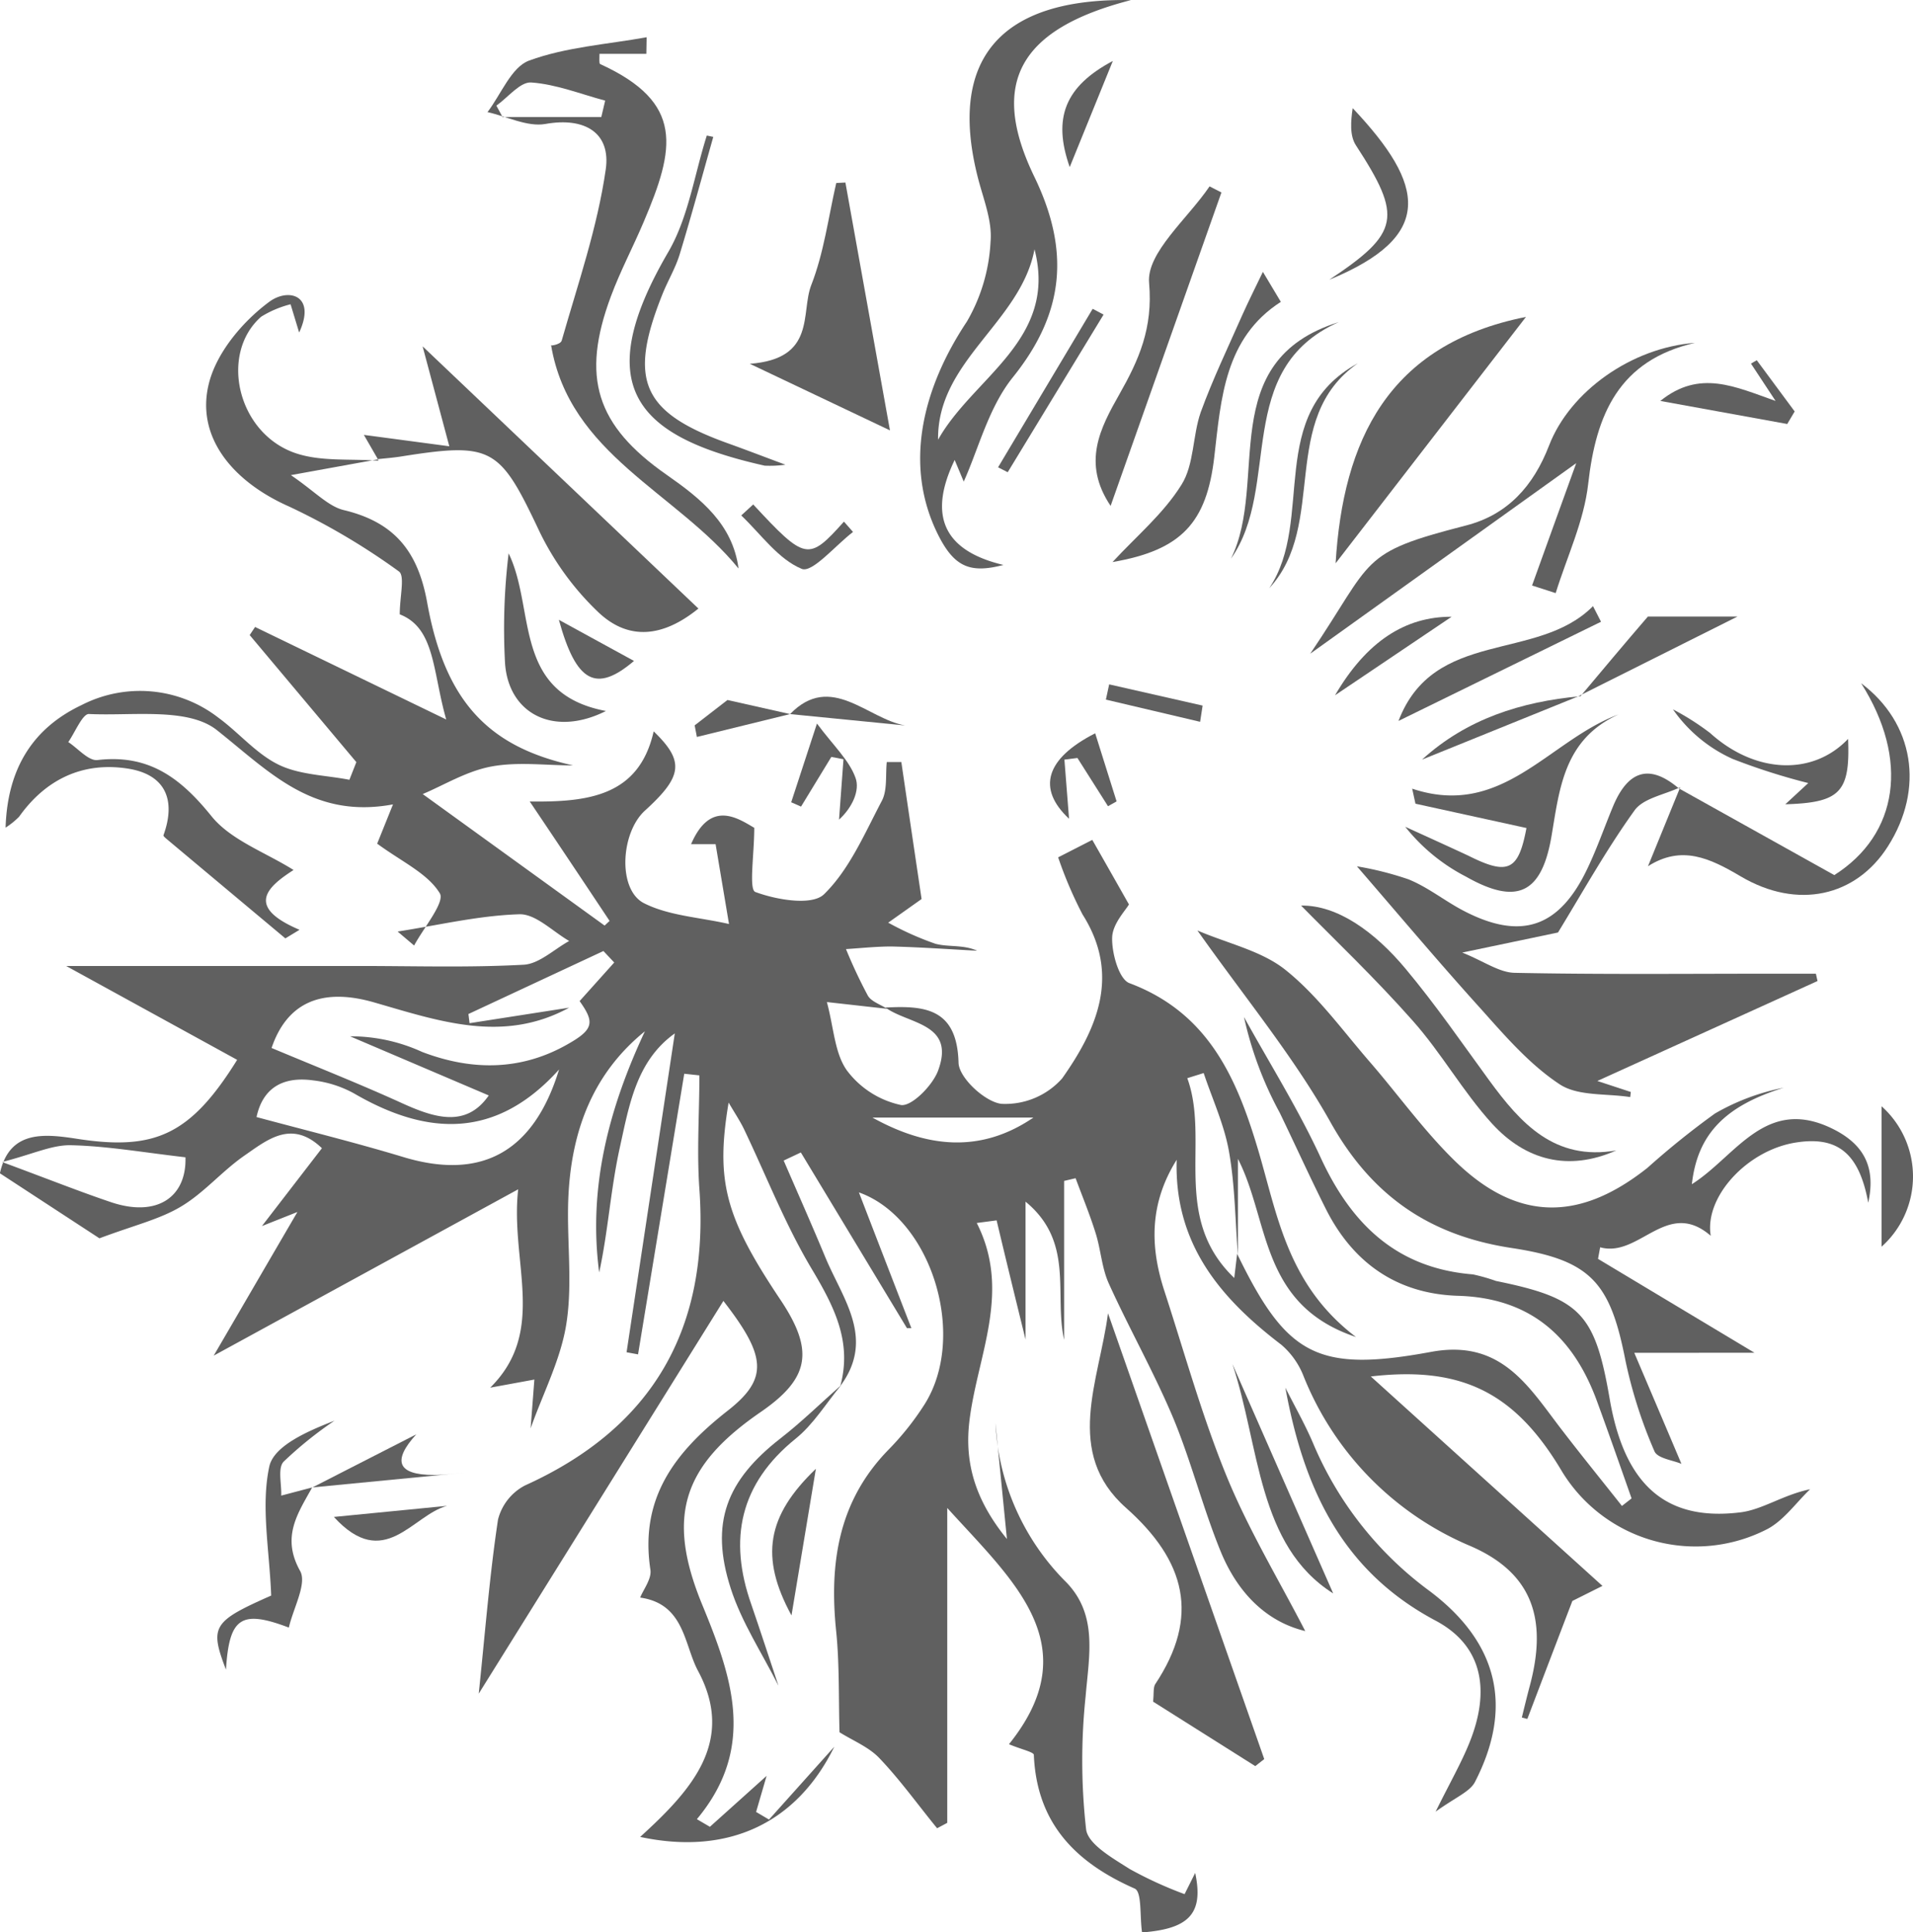 <svg id="Capa_1" data-name="Capa 1" xmlns="http://www.w3.org/2000/svg" viewBox="0 0 198.36 200.29"><defs><style>.cls-1{fill:#606060;}</style></defs><title>lion</title><path class="cls-1" d="M349.67,342.45c5.95-5.89,2.05-13,2.9-20.56L321,339.13c3.14-5.38,5.63-9.67,8.68-14.89L326,325.7l6.22-8.07c-3.12-3-5.64-.89-8,.74s-4.2,3.87-6.6,5.3c-2.21,1.33-4.85,1.94-8.47,3.3l-10.32-6.74c1-4.54,4.68-4.09,8.1-3.56,8,1.22,11.68-.45,16.5-8.2l-17.73-9.73h30.44c5.66,0,11.34.18,17-.13,1.61-.09,3.15-1.6,4.72-2.46-1.73-1-3.49-2.83-5.18-2.77-4.22.13-8.41,1.14-12.61,1.79l1.71,1.45c1-1.86,3.23-4.51,2.66-5.42-1.26-2.06-3.92-3.25-6.49-5.14l1.64-4.07c-8.34,1.55-12.83-3.4-18.25-7.69-3-2.39-8.76-1.46-13.29-1.68-.66,0-1.42,1.89-2.13,2.91,1,.65,2.12,2,3.06,1.86,5.28-.61,8.56,1.83,11.77,5.8,2,2.5,5.6,3.76,8.53,5.6-2.65,1.71-5.09,3.78.62,6.2l-1.47.89q-6.17-5.16-12.33-10.32c-.12-.1-.34-.29-.31-.37,1.35-3.73.15-6.34-3.76-6.92-4.64-.7-8.46,1.13-11.21,5a8.22,8.22,0,0,1-1.4,1.13c.19-6.19,2.88-10.34,7.89-12.71A13.27,13.27,0,0,1,321.48,273c2.15,1.57,3.94,3.76,6.28,4.89,2.18,1.05,4.85,1.07,7.31,1.55l.72-1.83-11.06-13.17.56-.84,19.82,9.59c-1.43-5-1.14-9.47-4.82-10.9,0-1.83.56-4-.09-4.45a70.24,70.24,0,0,0-11.35-6.71c-6-2.64-9.84-7.39-8.29-13,.87-3.14,3.52-6.26,6.22-8.25,2-1.46,4.87-.66,3.08,3.2l-.89-2.93a10.74,10.74,0,0,0-3.05,1.29c-4.34,3.82-2.49,12,3.47,14.11,2.67.94,5.79.59,8.71.82l-.17-.13L329,247.86c2.49,1.69,3.86,3.24,5.51,3.63,5.2,1.25,7.66,4.24,8.62,9.56,1.88,10.48,6.54,15,15.13,16.9-2.84,0-5.76-.4-8.5.12-2.56.48-4.93,1.95-7.09,2.85l18.86,13.63.52-.48c-2.66-4-5.33-8-8.28-12.38,6.12.08,11.34-.58,12.85-7.27,3.22,3.11,3,4.66-.9,8.21-2.53,2.29-2.86,8.22-.09,9.61,2.58,1.3,5.74,1.45,8.8,2.15-.46-2.76-.91-5.41-1.39-8.28h-2.54c2-4.63,4.83-2.7,6.55-1.69,0,2.76-.58,6.39.11,6.65,2.2.82,5.89,1.45,7.13.23,2.64-2.58,4.21-6.31,6-9.7.57-1.11.36-2.63.5-4l1.51,0c.7,4.78,1.41,9.56,2.1,14.2l-3.46,2.45a31.38,31.38,0,0,0,4.9,2.19c1.36.36,2.89.07,4.32.72-3-.16-5.93-.37-8.89-.44-1.57,0-3.14.17-4.71.27a51.89,51.89,0,0,0,2.27,4.83c.37.62,1.31.91,2,1.36l-6.25-.7c.72,2.67.8,5.29,2.07,7.08a9.48,9.48,0,0,0,5.6,3.59c1.09.19,3.28-2,3.86-3.56,1.83-4.93-3.06-4.8-5.46-6.54,4.09-.22,7.42.09,7.58,5.68,0,1.57,2.75,4.11,4.45,4.3a7.89,7.89,0,0,0,6.29-2.63c3.61-5.11,6.1-10.72,2.12-17a42.38,42.38,0,0,1-2.53-5.92l3.54-1.81c1.3,2.28,2.38,4.18,3.8,6.69-.34.61-1.7,2-1.74,3.43-.05,1.62.71,4.33,1.79,4.73,8,3,11,9.51,13.23,16.9,2.08,6.83,3,14.27,10.26,19.78-10-3.35-8.94-12.06-12.24-18.47q0,5,0,10c-.28-3.6-.3-7.25-.93-10.78-.49-2.77-1.72-5.41-2.62-8.11l-1.7.53c2.37,6.5-1.7,14.41,4.87,20.71l.3-2.5c5.11,10.51,8.26,12.35,20.12,10.16,7.38-1.36,10.17,3.73,13.66,8.23,2,2.6,4.08,5.16,6.12,7.74l1-.78c-1.18-3.35-2.35-6.7-3.56-10-2.44-6.73-6.88-10.76-14.38-11-6.41-.18-11-3.45-13.81-9.1-1.64-3.27-3.15-6.6-4.74-9.89a37.55,37.55,0,0,1-3.7-9.91c2.7,4.88,5.68,9.63,8,14.68,3.2,6.88,7.91,11.37,15.74,12a19.47,19.47,0,0,1,2.39.68c8.75,1.78,10.26,3.34,11.79,12.23s5.8,12.73,13.59,11.75c2.27-.29,4.39-1.81,7.19-2.39-1.45,1.39-2.68,3.17-4.38,4.1a16.23,16.23,0,0,1-21.32-5.9c-4.83-8.16-10.34-11-19.85-9.89L465,363l-3.12,1.56q-2.34,6.11-4.67,12.23l-.57-.15c.27-1.09.53-2.18.82-3.26,1.84-6.84.36-11.68-6.12-14.5A32,32,0,0,1,434,341.24,8.2,8.2,0,0,0,431.7,338c-6.31-4.81-11.11-10.44-10.85-19.17-2.84,4.54-2.77,9-1.28,13.58,2.1,6.44,3.91,13,6.48,19.27,2.28,5.55,5.43,10.76,8.13,16-4.15-1-7.09-4.11-8.8-8.33-1.81-4.45-3-9.16-4.82-13.59-2-4.79-4.59-9.35-6.74-14.09-.74-1.62-.83-3.53-1.38-5.26-.6-1.92-1.37-3.78-2.07-5.67l-1.19.28v16.47c-1.06-4.75,1.09-10.13-4-14.32v14.29c-1.07-4.34-2.05-8.35-3-12.35l-2.06.27c3.6,7.08.12,13.62-.74,20.36-.57,4.42.54,8.31,3.87,12.4-.45-4.55-.82-8.25-1.19-12a25,25,0,0,0,7.35,16.49c3.28,3.39,2.35,7.6,2,11.8a63.75,63.75,0,0,0,.05,13.81c.2,1.55,2.79,3,4.51,4.1a41.06,41.06,0,0,0,5.7,2.61l1.1-2.2c.91,4.27-.7,5.8-5.51,6.17-.25-1.72,0-4.22-.77-4.55-6.15-2.71-10.15-6.78-10.45-13.85,0-.3-1.23-.55-2.58-1.11,8.25-10.27.42-16.95-6.4-24.49v32.64l-1.05.56c-2-2.44-3.82-5-6-7.28-1.1-1.15-2.73-1.8-4.12-2.67-.1-3.47,0-7-.34-10.4-.74-7.07.19-13.55,5.43-18.9a28.76,28.76,0,0,0,3.71-4.66c4.53-7.13.71-19.34-6.79-22q2.7,7,5.44,14.07l-.46,0-11-18.21-1.78.84c1.45,3.35,2.93,6.68,4.33,10.05,1.78,4.28,5.2,8.4,1.54,13.32,1.25-4.58-.64-8.24-2.94-12.1-2.76-4.61-4.73-9.69-7.06-14.56-.39-.8-.89-1.55-1.58-2.72-1.37,8.16-.34,11.91,5.38,20.45,3.53,5.28,3,8.13-2,11.59-8.13,5.57-9.89,10.84-6.12,20,3.08,7.48,5.67,14.79-.55,22.24l1.35.79,5.88-5.28-1.09,3.74,1.34.79q3.39-3.78,6.77-7.55c-3.85,7.85-10.91,11.32-20.13,9.35,5.28-4.81,9.93-9.88,6-17.21-1.46-2.72-1.39-6.95-6-7.6.33-.84,1.21-1.94,1.06-2.89-1.12-7.4,2.51-12.16,8-16.47,4.29-3.35,4-5.68-.43-11.39-8.45,13.57-16.72,26.84-25.37,40.71.68-6.49,1.13-12.3,2-18.05a5.51,5.51,0,0,1,2.79-3.53c13.28-6,19.13-16.27,18.09-30.73-.28-3.9,0-7.85,0-11.78l-1.57-.17L365,339l-1.19-.22,5-33.05c-4,2.85-4.74,7.49-5.7,11.83s-1.21,8.67-2.14,12.95c-1.16-8.82,1-17,4.74-25-5.35,4.33-7.52,10.16-7.91,16.7-.27,4.48.45,9.06-.21,13.46-.55,3.76-2.43,7.32-3.73,11l.39-5.06Zm9.27-40.07,3.59-4-1.12-1.19-14,6.53.12.95,10.33-1.61c-6.84,3.73-13.48,1.4-20.21-.54-5.75-1.66-9.14.27-10.65,4.72,4.56,1.91,9.06,3.69,13.46,5.69,3.5,1.6,6.73,2.58,9.06-.77l-14.38-6.13a17.77,17.77,0,0,1,7.47,1.62c5.24,2,10.42,1.95,15.3-.92C360.44,305.27,360.45,304.5,358.94,302.38Zm-2.13,7.09c-6.5,7.22-13.63,6.92-21.26,2.48a11.53,11.53,0,0,0-4.23-1.35c-3.48-.48-5.3,1.09-5.88,3.8,5.09,1.37,10.12,2.61,15.07,4.1C348.6,321,354.14,318.19,356.81,309.47Zm-38.74,9.1c-4.29-.49-8.06-1.16-11.84-1.25-2-.05-3.93.91-7.17,1.74,4.89,1.81,8.07,3.08,11.31,4.17C315.15,324.83,318.2,322.67,318.07,318.57ZM406,314.45h-16.7C394.93,317.58,400.52,318.19,406,314.45Z" transform="translate(-298.84 -198.61)"/><path class="cls-1" d="M468.3,338.84c1.92,4.51,3.27,7.68,4.89,11.51-.84-.37-2.49-.56-2.8-1.31a48.56,48.56,0,0,1-3-9.37c-1.58-8.1-3.55-10.45-11.83-11.7-8.51-1.3-14.5-5.41-18.78-13.07C433,308.17,428,302.12,423,295.06c3.19,1.37,6.68,2.11,9.16,4.11,3.33,2.67,5.9,6.27,8.73,9.53s5.58,7.1,8.78,10.22c6.43,6.29,12.88,6.39,20,.74a84.93,84.93,0,0,1,7-5.63,23.12,23.12,0,0,1,7.12-2.67c-6,1.87-8.93,4.74-9.52,10,4.56-2.88,7.62-9.16,14.56-5.76,3.43,1.68,4.5,4.15,3.73,7.68-.94-5.09-3.14-6.93-7.5-6.24-5.07.79-9.52,5.66-8.83,9.67-4.54-3.94-7.4,2.32-11.47,1.19l-.22,1.2,16.22,9.73Z" transform="translate(-298.84 -198.61)"/><path class="cls-1" d="M460.39,295.27l-9.93,2.08c2.25.9,3.83,2.07,5.44,2.1,8.82.18,17.64.09,26.46.09h4.77l.17.76-22.83,10.36,3.47,1.14-.06.53c-2.49-.39-5.44-.07-7.34-1.34-3.1-2.05-5.64-5-8.17-7.83-4.38-4.84-8.59-9.85-12.83-14.75a33.38,33.38,0,0,1,5.35,1.35c2,.81,3.71,2.2,5.62,3.21,6,3.16,10,1.84,12.93-4.33,1-2.09,1.76-4.29,2.65-6.43,1.46-3.51,3.61-4.6,6.81-1.89l.16-.11c-1.61.78-3.82,1.13-4.73,2.4C465.42,286.65,463,291,460.39,295.27Z" transform="translate(-298.84 -198.61)"/><path class="cls-1" d="M416.11,198.62c-11.65,3-14.71,8.65-10,18.35,3.69,7.66,3.11,14.08-2.24,20.74-2.53,3.14-3.58,7.47-5.1,10.82l-.94-2.24q-4.2,8.69,5.06,10.88c-3.43.89-5.09.25-6.79-3.15-3.58-7.18-1.62-15.14,3-22.08a18.25,18.25,0,0,0,2.45-8.27c.2-2.2-.79-4.54-1.35-6.79C397.19,204.87,402.42,198.37,416.11,198.62Zm-10,25.83c-1.43,7.58-10.11,11.55-10,19.74C399.74,237.71,408.54,233.85,406.11,224.45Z" transform="translate(-298.84 -198.61)"/><path class="cls-1" d="M365.86,204.19H361c0,.51-.05,1,.07,1.06,8.77,4,7.75,8.76,4.52,16.35-1.1,2.6-2.43,5.1-3.41,7.74-3.11,8.36-1.55,13.37,5.79,18.49,3.58,2.5,6.84,5.12,7.45,9.71-6.47-7.93-17.54-11.81-19.44-23.16-.29.11,1,0,1.11-.49,1.68-5.87,3.7-11.72,4.56-17.72.54-3.75-2.12-5.45-6.26-4.71-1.86.33-4-.78-6-1.23,1.41-1.85,2.47-4.66,4.31-5.34,3.85-1.41,8.1-1.68,12.19-2.42Zm-15.55,5.37.64,1.18h10.24l.4-1.7c-2.55-.68-5.08-1.7-7.67-1.88C352.78,207.08,351.52,208.7,350.31,209.56Z" transform="translate(-298.84 -198.61)"/><path class="cls-1" d="M429,381.68,418.41,375c.08-.84,0-1.43.2-1.79,4.71-7.07,3.15-12.82-3-18.29-6.5-5.74-2.79-13.17-1.88-20.18l16.2,46.21Z" transform="translate(-298.84 -198.61)"/><path class="cls-1" d="M336.57,243.69l8.86,1.18-2.77-10.36,28.6,27.18c-3.7,3-7.27,3.34-10.4.36a28.92,28.92,0,0,1-6.07-8.32c-4.13-8.74-4.86-9.31-14.38-7.8-.82.13-1.65.19-2.48.28l.17.13Z" transform="translate(-298.84 -198.61)"/><path class="cls-1" d="M457.7,259.3c1.43-4,2.87-7.94,4.58-12.68L434.7,266.37c6.67-9.86,4.93-10.42,16.15-13.29,4.33-1.11,7-4.11,8.61-8.28,2.16-5.62,8.57-10.16,15.13-10.65-7.88,1.81-10.26,7.41-11.07,14.62-.43,3.85-2.2,7.55-3.37,11.32Z" transform="translate(-298.84 -198.61)"/><path class="cls-1" d="M386.5,217.53c1.48,8.21,2.95,16.41,4.62,25.69l-14.53-6.9c6.92-.52,5.25-5.29,6.37-8.16,1.31-3.35,1.77-7,2.59-10.58Z" transform="translate(-298.84 -198.61)"/><path class="cls-1" d="M457.07,231.46,437.33,257C438.1,244.31,442.74,234.31,457.07,231.46Z" transform="translate(-298.84 -198.61)"/><path class="cls-1" d="M472.9,280.32l16.14,9c6.67-4.23,7.79-12,2.78-19.89,5.49,4.12,6.6,10.94,2.76,16.94-3.3,5.17-9.35,6.57-15.25,3.08-3.2-1.89-6.12-3.27-9.61-1.05,1.11-2.73,2.23-5.45,3.34-8.18Z" transform="translate(-298.84 -198.61)"/><path class="cls-1" d="M457.12,284.44l-11.51-2.52-.34-1.56c9.35,3.13,14.16-5,21.39-7.69-5.63,2.56-6.1,7.63-6.92,12.47-1,6.08-3.56,7.36-8.89,4.34a19.3,19.3,0,0,1-6.3-5.17c2.19,1,4.4,2,6.55,3C455.24,289.39,456.29,288.84,457.12,284.44Z" transform="translate(-298.84 -198.61)"/><path class="cls-1" d="M432.12,342.45c.95,1.89,2,3.73,2.84,5.68a36.63,36.63,0,0,0,12.13,15.41c7.23,5.44,8.62,12.17,4.68,19.8-.53,1-2,1.57-4.07,3.06,1.52-3.07,2.67-5.06,3.52-7.18,2.14-5.32,1.43-10-3.54-12.63C437.9,361.39,434,352.74,432.12,342.45Z" transform="translate(-298.84 -198.61)"/><path class="cls-1" d="M433.75,292.48c3.78-.07,7.66,2.75,10.82,6.53s5.84,7.69,8.69,11.59c3.25,4.44,6.77,8.37,13.17,7.26-5,2.22-9.43,1-12.88-2.78-3-3.29-5.24-7.31-8.21-10.65C441.47,300.05,437.21,296,433.75,292.48Z" transform="translate(-298.84 -198.61)"/><path class="cls-1" d="M425.49,218.56,414,251.05c-3-4.47-1.07-8.08.92-11.59s3.49-6.82,3.07-11.53c-.28-3.12,4-6.65,6.27-10Z" transform="translate(-298.84 -198.61)"/><path class="cls-1" d="M431.65,229.9c-5.82,3.74-6.2,10-6.9,16.07-.79,6.81-3.39,9.67-10.55,10.9,2.45-2.66,5.27-5,7.14-8,1.33-2.09,1.15-5.07,2-7.52,1.25-3.44,2.85-6.76,4.33-10.12.69-1.54,1.46-3.05,2.12-4.44Z" transform="translate(-298.84 -198.61)"/><path class="cls-1" d="M331.21,352.79c-1.5,2.71-3.22,5.14-1.25,8.66.73,1.31-.7,3.83-1.17,5.87-5-1.9-6.18-1-6.52,4.36-1.72-4.49-1.36-5,4.69-7.68-.18-4.73-1.08-9.23-.2-13.36.46-2.17,4-3.69,6.77-4.77a40.07,40.07,0,0,0-5.29,4.26c-.62.68-.19,2.31-.24,3.51l3.22-.85Z" transform="translate(-298.84 -198.61)"/><path class="cls-1" d="M372.8,212.8c-1.15,4.06-2.25,8.13-3.48,12.16-.43,1.42-1.22,2.73-1.78,4.12-3.61,9-2.13,12.3,6.88,15.52,1.7.61,3.39,1.26,5.86,2.18a11.75,11.75,0,0,1-2.15.1c-13.37-3-18.15-8.17-10-22.14,2.09-3.58,2.7-8,4-12.08Z" transform="translate(-298.84 -198.61)"/><path class="cls-1" d="M361.67,272.31c-5.41,2.72-10.08.3-10.46-4.92a64.55,64.55,0,0,1,.37-11.42C354.41,261.79,351.94,270.47,361.67,272.31Z" transform="translate(-298.84 -198.61)"/><path class="cls-1" d="M443.85,273.34c3.67-9.62,14.4-6.07,20.17-11.9l.83,1.62Z" transform="translate(-298.84 -198.61)"/><path class="cls-1" d="M426.63,340c3.61,8.23,7.23,16.46,10.45,23.78C429.21,358.81,429.48,348.56,426.63,340Z" transform="translate(-298.84 -198.61)"/><path class="cls-1" d="M486.34,279.78a65.91,65.91,0,0,1-7.86-2.51,15.08,15.08,0,0,1-6.17-5.13,27.06,27.06,0,0,1,3.85,2.45c4.63,4.19,10.61,4.5,14.31.61.22,5.53-.81,6.61-6.51,6.78Z" transform="translate(-298.84 -198.61)"/><path class="cls-1" d="M436.67,227.61c7.33-4.86,7.61-6.5,2.77-13.93-.66-1-.54-2.51-.34-3.86C446.66,217.82,447.64,223.09,436.67,227.61Z" transform="translate(-298.84 -198.61)"/><path class="cls-1" d="M437.65,232c-11,4.9-5.9,17.05-11.17,24.52C430.46,248.5,424.73,236.06,437.65,232Z" transform="translate(-298.84 -198.61)"/><path class="cls-1" d="M462.71,270.79c2.29-2.73,4.58-5.46,7-8.27H479l-16.42,8.22Z" transform="translate(-298.84 -198.61)"/><path class="cls-1" d="M484.16,242.56,471,240.17c4.08-3.3,7.75-1.47,11.95,0l-2.55-3.87.6-.35,3.93,5.31Z" transform="translate(-298.84 -198.61)"/><path class="cls-1" d="M439.63,236.27c-8.28,5.78-3.07,16.7-9.18,23.31C435.22,252.46,430,241.54,439.63,236.27Z" transform="translate(-298.84 -198.61)"/><path class="cls-1" d="M493.94,327.84V313.28A9.76,9.76,0,0,1,493.94,327.84Z" transform="translate(-298.84 -198.61)"/><path class="cls-1" d="M380.88,281.77l2.67-8.16c1.71,2.3,3.34,3.79,4,5.63.48,1.31-.35,3.09-1.71,4.33l.46-6.26-1.26-.24-3.14,5.15Z" transform="translate(-298.84 -198.61)"/><path class="cls-1" d="M413.73,282.18l-3.17-5-1.35.17c.16,2.05.32,4.11.48,6.13-3.33-3.11-2.46-6.22,2.71-8.86.75,2.39,1.48,4.72,2.22,7.06Z" transform="translate(-298.84 -198.61)"/><path class="cls-1" d="M376.94,250.9c5.42,5.83,5.73,5.89,9.41,1.78l.94,1.07c-1.81,1.38-4.21,4.26-5.31,3.83-2.44-1-4.23-3.59-6.28-5.54Z" transform="translate(-298.84 -198.61)"/><path class="cls-1" d="M413.27,231.22l-9.94,16.34-1-.51,9.81-16.43Z" transform="translate(-298.84 -198.61)"/><path class="cls-1" d="M409.76,215.93c-1.8-5.1-.47-8.38,4.47-11C412.92,208.16,411.17,212.45,409.76,215.93Z" transform="translate(-298.84 -198.61)"/><path class="cls-1" d="M356.79,262.86l7.79,4.26C360.66,270.45,358.59,269.39,356.79,262.86Z" transform="translate(-298.84 -198.61)"/><path class="cls-1" d="M342,347.29c-2.47,2.72-2,4.2,1.81,4.21,1.11,0,2.22-.16,3.33-.25l-15.9,1.54h0Z" transform="translate(-298.84 -198.61)"/><path class="cls-1" d="M333.46,355.85l11.74-1.15C341.59,355.65,338.69,361.57,333.46,355.85Z" transform="translate(-298.84 -198.61)"/><path class="cls-1" d="M449.36,262.54l-12.09,8.14C440.55,265.07,444.58,262.52,449.36,262.54Z" transform="translate(-298.84 -198.61)"/><path class="cls-1" d="M462.62,270.74l-16.33,6.61c4.64-4.23,10.28-6,16.39-6.57Z" transform="translate(-298.84 -198.61)"/><path class="cls-1" d="M423.28,273.43l-9.77-2.3.34-1.58,9.69,2.2Z" transform="translate(-298.84 -198.61)"/><path class="cls-1" d="M380.77,272.62c4.24-4.35,8,.51,11.93,1.19l-11.94-1.18Z" transform="translate(-298.84 -198.61)"/><path class="cls-1" d="M380.76,272.63,371.1,275l-.23-1.2,3.4-2.63,6.5,1.46Z" transform="translate(-298.84 -198.61)"/><path class="cls-1" d="M379.56,373.35c-1.69-3.36-3.82-6.57-4.95-10.09-2.19-6.8-.44-11.2,5.17-15.56,2.2-1.71,4.2-3.68,6.29-5.52-1.56,1.87-2.86,4.05-4.72,5.55-5.8,4.68-7,10.43-4.6,17.21C377.71,367.73,378.62,370.54,379.56,373.35Z" transform="translate(-298.84 -198.61)"/><path class="cls-1" d="M383.44,350.86c-.78,4.67-1.74,10.5-2.53,15.2C377.61,360,378.35,355.74,383.44,350.86Z" transform="translate(-298.84 -198.61)"/></svg>